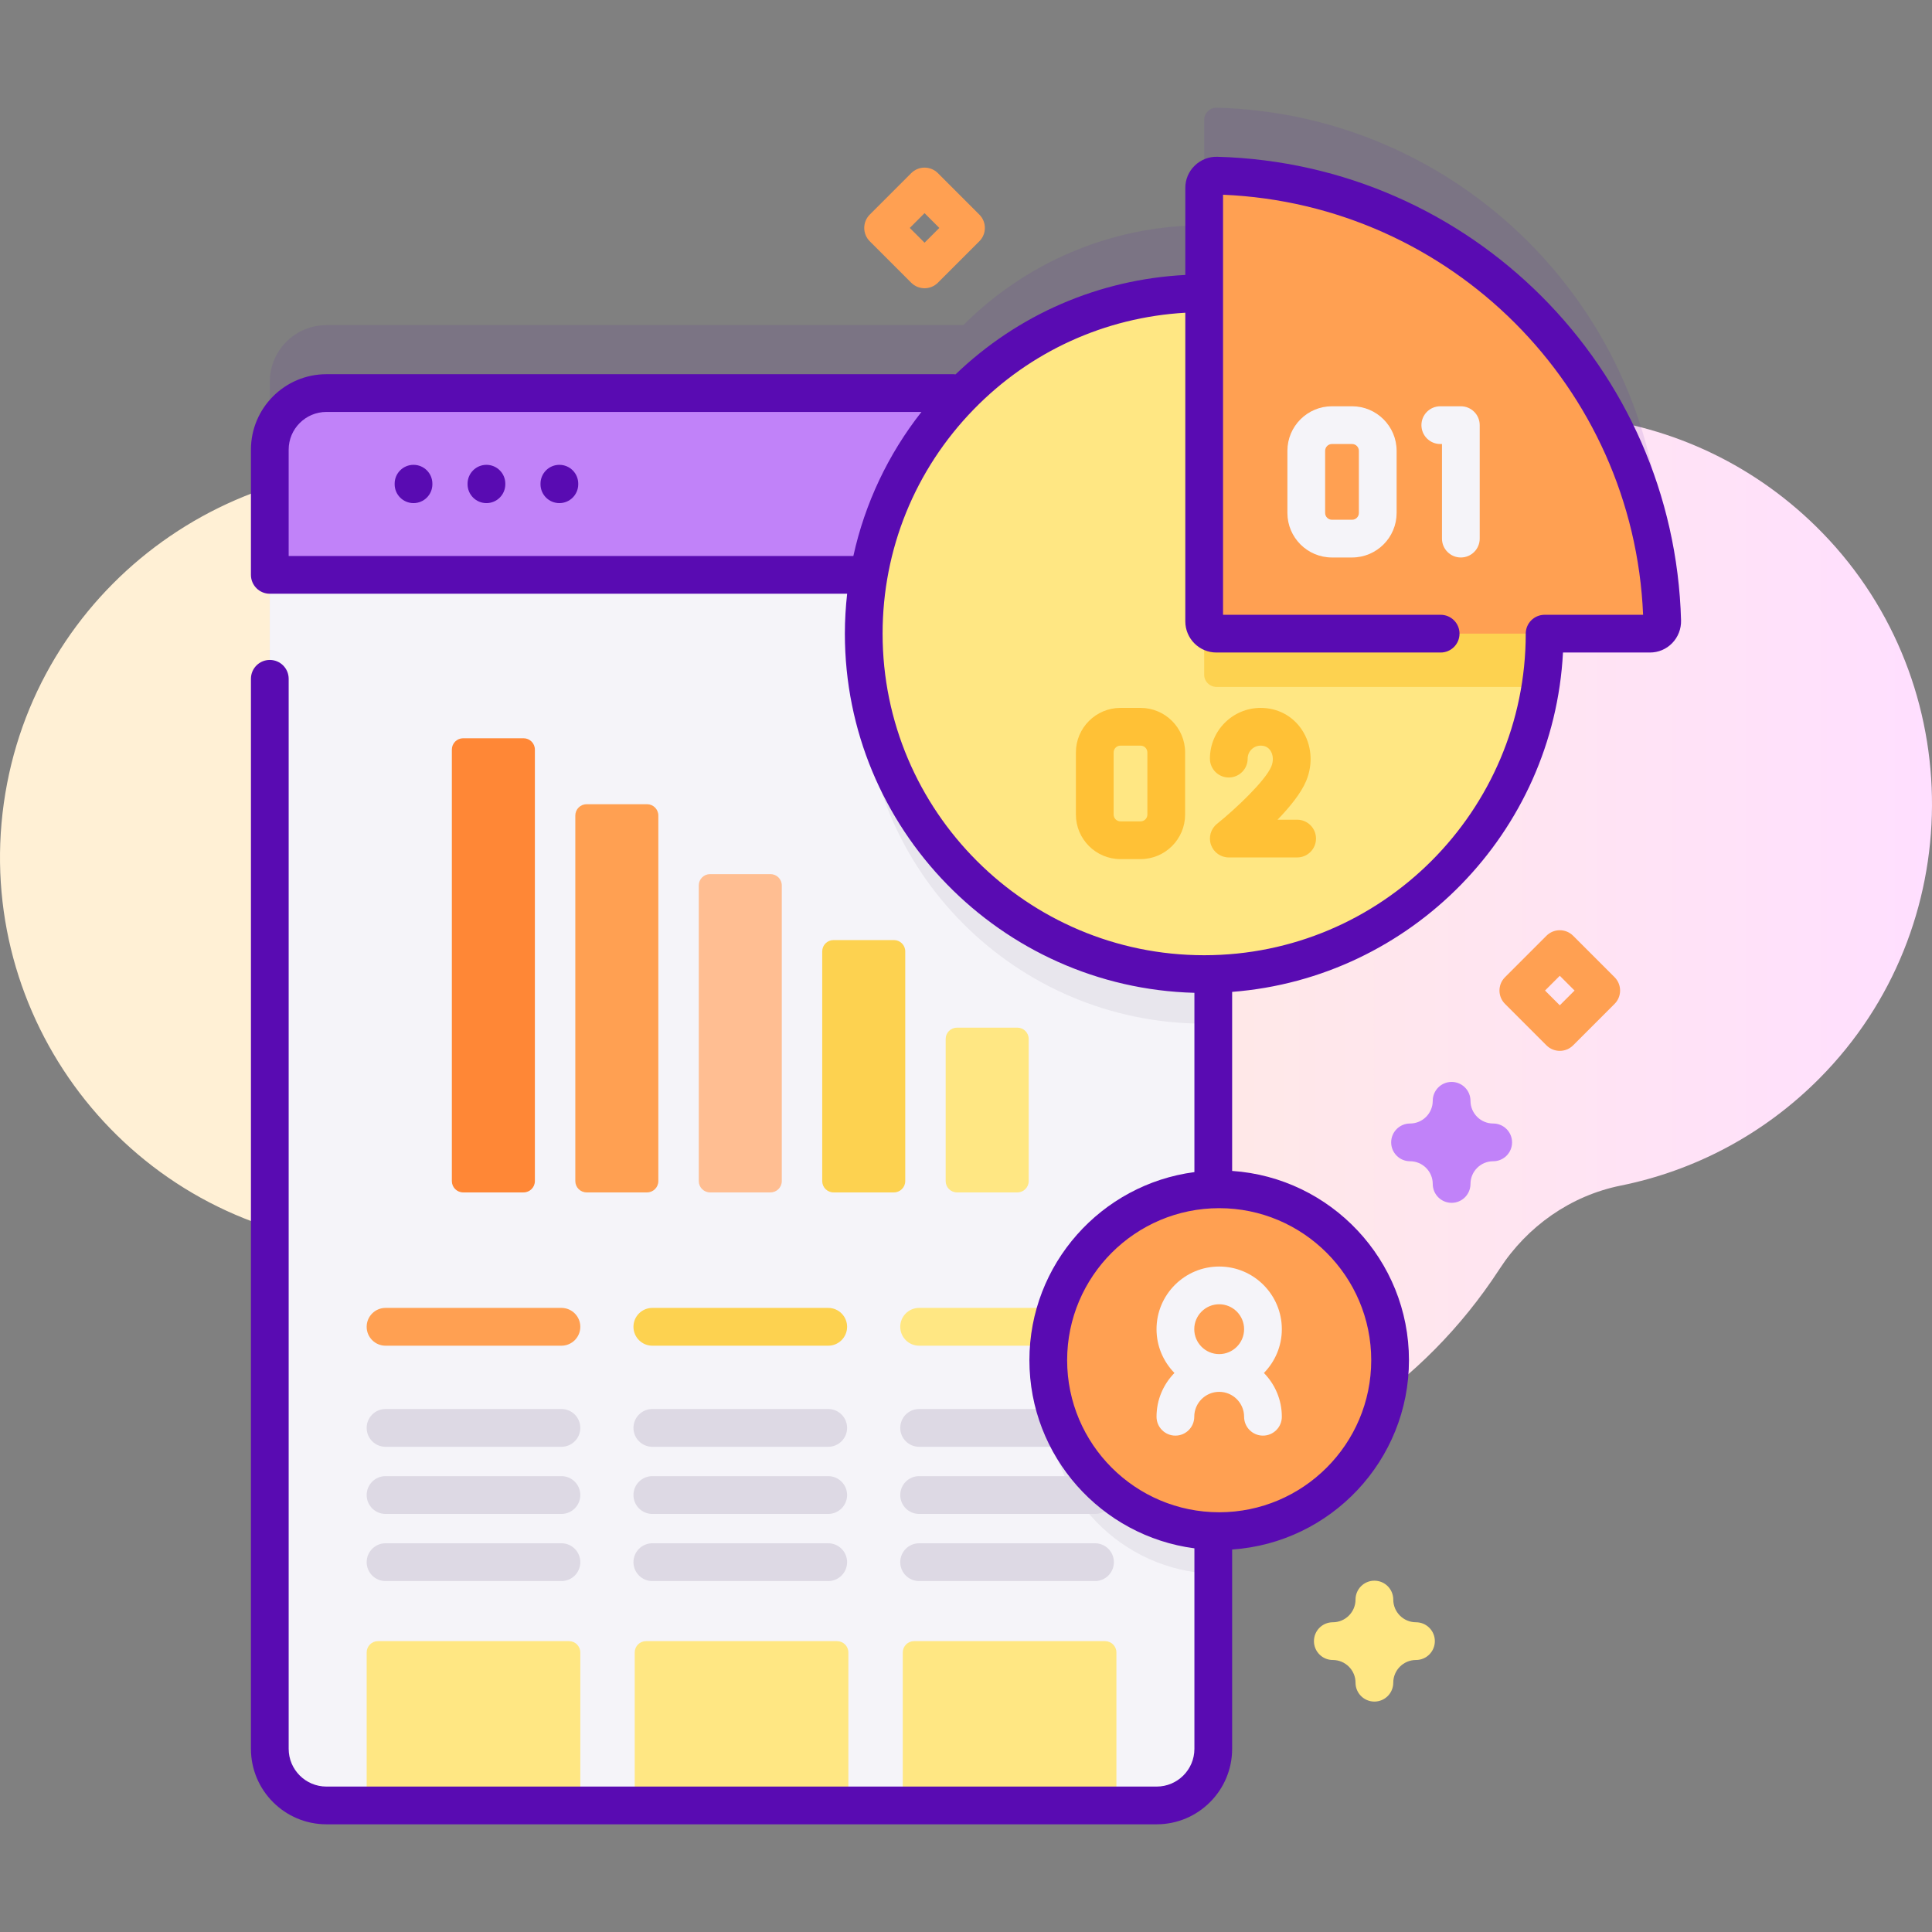 <svg id="Capa_1" enable-background="new 0 0 512 512" height="512" viewBox="0 0 512 512" width="512" xmlns="http://www.w3.org/2000/svg" xmlns:xlink="http://www.w3.org/1999/xlink"><rect x="0" y="0" width="512" height="512" fill="#808080" stroke="none"/><linearGradient id="SVGID_1_" gradientUnits="userSpaceOnUse" x1="175.918" x2="833.668" y1="253.502" y2="253.502"><stop offset=".001" stop-color="#fff0d5"/><stop offset=".511" stop-color="#ffdfff"/><stop offset="1" stop-color="#d9ceff"/></linearGradient><path d="m482.969 141.223c-34.945-35.948-89.48-40.907-129.831-14.878-11.48 7.405-25.381 9.888-38.717 6.927-31.565-7.009-64.584-2.222-92.707 13.042-18.907 10.261-41.936 8.477-59.579-3.83-11.712-8.169-25.312-14.023-40.257-16.777-55.438-10.217-109.337 26.553-119.994 81.907-10.899 56.609 26.628 111.012 83.196 121.089 13.821 2.462 27.488 2.047 40.388-.816 20.936-4.646 42.81 3.122 56.321 19.776 8.528 10.512 18.812 19.894 30.757 27.689 61.731 40.28 144.427 22.89 184.707-38.84.043-.065.085-.131.128-.196 7.377-11.349 18.851-19.44 32.12-22.119 19.353-3.907 37.801-13.404 52.756-28.495 39.373-39.732 39.701-104.371.712-144.479z" fill="url(#SVGID_1_)"/><path d="m322.492 28.541c-1.841-.05-3.372 1.406-3.372 3.248v27.912c-.001 0-.002 0-.002 0-24.934 0-47.505 10.115-63.835 26.466h-168.778c-8.283 0-15.005 6.712-15.005 14.995v344.292c0 8.282 6.722 15.005 15.005 15.005h220.021c8.283 0 15.005-6.722 15.005-15.005v-205.347c48.711-1.279 87.806-41.167 87.806-90.187 0 0 0 0 0-.001h27.913c1.842 0 3.298-1.531 3.248-3.372-1.755-64.378-53.627-116.25-118.006-118.006z" fill="#590bb2" opacity=".1"/><path d="m321.531 119.168v344.292c0 8.282-6.722 15.005-15.005 15.005h-220.021c-8.283 0-15.005-6.722-15.005-15.005v-344.292c0-8.283 6.722-14.995 15.005-14.995h220.021c8.283 0 15.005 6.712 15.005 14.995z" fill="#f5f4f9"/><path d="m321.531 326.545v90.529c-24.288-.82-43.734-20.767-43.734-45.265 0-24.497 19.446-44.444 43.734-45.264z" fill="#e8e6ed"/><path d="m321.531 119.168v152.079c-.8.02-1.601.03-2.411.03-49.826 0-90.219-40.393-90.219-90.219 0-32.521 17.206-61.02 43.014-76.885h34.611c8.283 0 15.005 6.712 15.005 14.995z" fill="#e8e6ed"/><path d="m153.788 478.463h-56.618v-40.544c0-1.657 1.344-3.001 3.001-3.001h50.616c1.657 0 3.001 1.344 3.001 3.001z" fill="#ffe783"/><path d="m224.824 478.463h-56.618v-40.544c0-1.657 1.344-3.001 3.001-3.001h50.616c1.657 0 3.001 1.344 3.001 3.001z" fill="#ffe783"/><path d="m295.86 478.463h-56.618v-40.544c0-1.657 1.344-3.001 3.001-3.001h50.616c1.657 0 3.001 1.344 3.001 3.001z" fill="#ffe783"/><path d="m321.529 152.346v-33.175c0-8.285-6.717-15.002-15.002-15.002h-220.025c-8.285 0-15.002 6.717-15.002 15.002v33.175z" fill="#c182f9"/><path d="m220.897 316h16.002c1.657 0 3-1.343 3-3v-60.873c0-1.657-1.343-3-3-3h-16.002c-1.657 0-3 1.343-3 3v60.873c0 1.656 1.343 3 3 3z" fill="#fdd250"/><path d="m253.613 316h16.002c1.657 0 3-1.343 3-3v-37.662c0-1.657-1.343-3-3-3h-16.002c-1.657 0-3 1.343-3 3v37.662c0 1.656 1.343 3 3 3z" fill="#ffe783"/><path d="m188.18 316h16.002c1.657 0 3-1.343 3-3v-78.35c0-1.657-1.343-3-3-3h-16.002c-1.657 0-3 1.343-3 3v78.349c0 1.657 1.343 3.001 3 3.001z" fill="#ffbe92"/><path d="m155.464 316h16.002c1.657 0 3-1.343 3-3v-96.877c0-1.657-1.343-3-3-3h-16.002c-1.657 0-3 1.343-3 3v96.877c0 1.656 1.343 3 3 3z" fill="#ffa052"/><path d="m122.747 316h16.002c1.657 0 3-1.343 3-3v-114.354c0-1.657-1.343-3-3-3h-16.002c-1.657 0-3 1.343-3 3v114.353c0 1.657 1.343 3.001 3 3.001z" fill="#ff8736"/><path d="m148.779 383.418h-46.601c-2.767 0-5.009-2.243-5.009-5.009s2.242-5.009 5.009-5.009h46.601c2.767 0 5.009 2.243 5.009 5.009s-2.242 5.009-5.009 5.009z" fill="#ddd9e4"/><path d="m148.779 356.625h-46.601c-2.767 0-5.009-2.243-5.009-5.009s2.242-5.009 5.009-5.009h46.601c2.767 0 5.009 2.243 5.009 5.009 0 2.767-2.242 5.009-5.009 5.009z" fill="#ffa052"/><path d="m148.779 401.209h-46.601c-2.767 0-5.009-2.243-5.009-5.009s2.242-5.009 5.009-5.009h46.601c2.767 0 5.009 2.243 5.009 5.009s-2.242 5.009-5.009 5.009z" fill="#ddd9e4"/><path d="m148.779 419h-46.601c-2.767 0-5.009-2.243-5.009-5.009s2.242-5.009 5.009-5.009h46.601c2.767 0 5.009 2.243 5.009 5.009s-2.242 5.009-5.009 5.009z" fill="#ddd9e4"/><path d="m219.482 383.418h-46.601c-2.767 0-5.009-2.243-5.009-5.009s2.242-5.009 5.009-5.009h46.601c2.767 0 5.009 2.243 5.009 5.009-.001 2.766-2.243 5.009-5.009 5.009z" fill="#ddd9e4"/><path d="m219.482 356.625h-46.601c-2.767 0-5.009-2.243-5.009-5.009s2.242-5.009 5.009-5.009h46.601c2.767 0 5.009 2.243 5.009 5.009-.001 2.767-2.243 5.009-5.009 5.009z" fill="#fdd250"/><path d="m219.482 401.209h-46.601c-2.767 0-5.009-2.243-5.009-5.009s2.242-5.009 5.009-5.009h46.601c2.767 0 5.009 2.243 5.009 5.009s-2.243 5.009-5.009 5.009z" fill="#ddd9e4"/><path d="m219.482 419h-46.601c-2.767 0-5.009-2.243-5.009-5.009s2.242-5.009 5.009-5.009h46.601c2.767 0 5.009 2.243 5.009 5.009-.001 2.766-2.243 5.009-5.009 5.009z" fill="#ddd9e4"/><path d="m290.184 383.418h-46.601c-2.767 0-5.009-2.243-5.009-5.009s2.242-5.009 5.009-5.009h46.601c2.767 0 5.009 2.243 5.009 5.009s-2.242 5.009-5.009 5.009z" fill="#ddd9e4"/><path d="m290.184 356.625h-46.601c-2.767 0-5.009-2.243-5.009-5.009s2.242-5.009 5.009-5.009h46.601c2.767 0 5.009 2.243 5.009 5.009 0 2.767-2.242 5.009-5.009 5.009z" fill="#ffe783"/><path d="m290.184 401.209h-46.601c-2.767 0-5.009-2.243-5.009-5.009s2.242-5.009 5.009-5.009h46.601c2.767 0 5.009 2.243 5.009 5.009s-2.242 5.009-5.009 5.009z" fill="#ddd9e4"/><path d="m290.184 419h-46.601c-2.767 0-5.009-2.243-5.009-5.009s2.242-5.009 5.009-5.009h46.601c2.767 0 5.009 2.243 5.009 5.009s-2.242 5.009-5.009 5.009z" fill="#ddd9e4"/><circle cx="319.117" cy="167.926" fill="#ffe783" r="90.22"/><path d="m409.339 167.922c0 4.802-.37 9.513-1.1 14.115h-85.868c-1.801 0-3.251-1.45-3.251-3.241v-101.093c49.826 0 90.219 40.393 90.219 90.219z" fill="#fdd250"/><path d="m437.25 167.926h-114.882c-1.794 0-3.248-1.454-3.248-3.248v-114.883c0-1.842 1.53-3.299 3.372-3.248 64.379 1.756 116.251 53.628 118.007 118.007.05 1.841-1.407 3.372-3.249 3.372z" fill="#ffa052"/><path d="m358.313 147.739h-5.333c-6.509 0-11.805-5.296-11.805-11.805v-16.462c0-6.509 5.296-11.805 11.805-11.805h5.333c6.509 0 11.805 5.296 11.805 11.805v16.462c-.001 6.51-5.297 11.805-11.805 11.805zm-5.334-30.071c-.995 0-1.805.81-1.805 1.805v16.462c0 .995.81 1.805 1.805 1.805h5.333c.995 0 1.805-.81 1.805-1.805v-16.462c0-.995-.81-1.805-1.805-1.805z" fill="#f5f4f9"/><path d="m387.139 147.739c-2.762 0-5-2.238-5-5v-25.071h-.446c-2.762 0-5-2.238-5-5s2.238-5 5-5h5.446c2.762 0 5 2.238 5 5v30.071c0 2.762-2.239 5-5 5z" fill="#f5f4f9"/><path d="m302.262 227.672h-5.333c-6.509 0-11.805-5.296-11.805-11.805v-16.463c0-6.509 5.296-11.805 11.805-11.805h5.333c6.509 0 11.805 5.296 11.805 11.805v16.463c-.001 6.509-5.296 11.805-11.805 11.805zm-5.333-30.072c-.995 0-1.805.81-1.805 1.805v16.463c0 .995.81 1.805 1.805 1.805h5.333c.995 0 1.805-.81 1.805-1.805v-16.463c0-.995-.81-1.805-1.805-1.805z" fill="#ffc136"/><path d="m343.756 227.232h-18.114c-2.122 0-4.012-1.34-4.716-3.341s-.068-4.229 1.586-5.559c5.044-4.051 12.85-11.456 14.411-15.234.601-1.452.506-3.053-.247-4.179-.585-.875-1.456-1.319-2.589-1.319-1.899 0-3.445 1.546-3.445 3.445 0 2.762-2.238 5-5 5s-5-2.238-5-5c0-7.414 6.031-13.445 13.445-13.445 4.48 0 8.454 2.1 10.902 5.761 2.623 3.924 3.063 8.992 1.176 13.558-1.354 3.276-4.401 7.001-7.599 10.313h5.189c2.762 0 5 2.238 5 5s-2.237 5-4.999 5z" fill="#ffc136"/><circle cx="323.096" cy="360.472" fill="#ffa052" r="45.294"/><g fill="#590bb2"><path d="m109.586 123.185c-2.762 0-5 2.238-5 5v.146c0 2.762 2.238 5 5 5s5-2.238 5-5v-.146c0-2.762-2.238-5-5-5z"/><path d="m128.913 123.185c-2.762 0-5 2.238-5 5v.146c0 2.762 2.238 5 5 5s5-2.238 5-5v-.146c0-2.762-2.238-5-5-5z"/><path d="m148.24 123.185c-2.762 0-5 2.238-5 5v.146c0 2.762 2.238 5 5 5s5-2.238 5-5v-.146c0-2.762-2.238-5-5-5z"/><path d="m322.627 41.549c-2.246-.074-4.423.794-6.016 2.346-1.606 1.563-2.491 3.659-2.491 5.9v23.069c-22.916 1.184-44.341 10.461-60.894 26.354-.159-.015-.313-.048-.476-.048h-166.248c-11.029 0-20.002 8.973-20.002 20.002v33.175c0 2.762 2.238 5 5 5h153c-.385 3.492-.602 7.021-.602 10.581 0 51.638 41.32 93.806 92.632 95.182v47.511c-24.639 3.229-43.728 24.345-43.728 49.851s19.089 46.622 43.728 49.851v53.135c0 5.515-4.487 10.002-10.002 10.002h-220.026c-5.515 0-10.002-4.487-10.002-10.002v-283.568c0-2.762-2.238-5-5-5s-5 2.238-5 5v283.568c0 11.029 8.973 20.002 20.002 20.002h220.025c11.029 0 20.002-8.973 20.002-20.002v-52.823c26.135-1.772 46.86-23.586 46.86-50.164s-20.725-48.391-46.86-50.164v-47.449c47.409-3.667 85.196-42.206 87.677-89.933h23.044c2.242 0 4.338-.885 5.901-2.491 1.551-1.594 2.406-3.786 2.346-6.018-1.829-67.067-55.8-121.038-122.87-122.867zm-246.127 105.797v-28.175c0-5.515 4.487-10.002 10.002-10.002h157.695c-8.872 11.276-14.996 24.287-18.048 38.177zm286.89 213.126c0 22.218-18.076 40.294-40.294 40.294s-40.294-18.076-40.294-40.294 18.076-40.294 40.294-40.294 40.294 18.076 40.294 40.294zm45.947-197.546c-2.762 0-5 2.238-5 5s0 0 0 0c0 46.99-38.229 85.219-85.22 85.219s-85.22-38.229-85.22-85.219c0-22.333 8.578-43.443 24.153-59.441 14.954-15.361 34.785-24.382 56.069-25.611v81.803c0 4.548 3.699 8.248 8.247 8.248h59.421c2.762 0 5-2.238 5-5s-2.238-5-5-5h-57.667v-111.318c60.356 2.546 108.773 50.964 111.319 111.319z"/></g><path d="m339.699 352.247c0-9.155-7.448-16.604-16.604-16.604s-16.604 7.448-16.604 16.604c0 4.514 1.816 8.607 4.749 11.604-2.933 2.996-4.749 7.089-4.749 11.603 0 2.762 2.238 5 5 5s5-2.238 5-5c0-3.641 2.962-6.603 6.604-6.603s6.604 2.962 6.604 6.603c0 2.762 2.238 5 5 5s5-2.238 5-5c0-4.513-1.816-8.607-4.749-11.603 2.933-2.996 4.749-7.09 4.749-11.604zm-16.603-6.603c3.642 0 6.604 2.962 6.604 6.604s-2.962 6.604-6.604 6.604-6.604-2.962-6.604-6.604 2.962-6.604 6.604-6.604z" fill="#f5f4f9"/><path d="m413.359 278.489c-1.279 0-2.56-.488-3.535-1.465l-10.984-10.984c-1.953-1.952-1.953-5.118 0-7.07l10.984-10.984c1.951-1.953 5.119-1.953 7.07 0l10.984 10.984c1.953 1.952 1.953 5.118 0 7.07l-10.984 10.984c-.975.977-2.255 1.465-3.535 1.465zm-3.913-15.984 3.913 3.913 3.913-3.913-3.913-3.913z" fill="#ffa052"/><path d="m245.016 76.388c-1.279 0-2.56-.488-3.535-1.465l-10.984-10.984c-1.953-1.952-1.953-5.118-.001-7.07l10.984-10.985c.938-.938 2.21-1.465 3.536-1.465s2.598.526 3.536 1.465l10.984 10.985c1.952 1.952 1.952 5.118-.001 7.07l-10.984 10.984c-.976.977-2.256 1.465-3.535 1.465zm-3.913-15.984 3.913 3.913 3.913-3.913-3.913-3.914z" fill="#ffa052"/><path d="m384.693 318.762c-2.762 0-5-2.238-5-5 0-3.318-2.7-6.019-6.02-6.019-2.762 0-5-2.238-5-5s2.238-5 5-5c3.319 0 6.02-2.7 6.02-6.02 0-2.762 2.238-5 5-5s5 2.238 5 5c0 3.319 2.7 6.02 6.02 6.02 2.762 0 5 2.238 5 5s-2.238 5-5 5c-3.319 0-6.02 2.7-6.02 6.019 0 2.762-2.238 5-5 5z" fill="#c182f9"/><path d="m364.229 450.937c-2.762 0-5-2.238-5-5 0-3.319-2.7-6.02-6.02-6.02-2.762 0-5-2.238-5-5s2.238-5 5-5c3.319 0 6.02-2.7 6.02-6.019 0-2.762 2.238-5 5-5s5 2.238 5 5c0 3.318 2.7 6.019 6.02 6.019 2.762 0 5 2.238 5 5s-2.238 5-5 5c-3.319 0-6.02 2.7-6.02 6.02 0 2.761-2.238 5-5 5z" fill="#ffe783"/></svg>